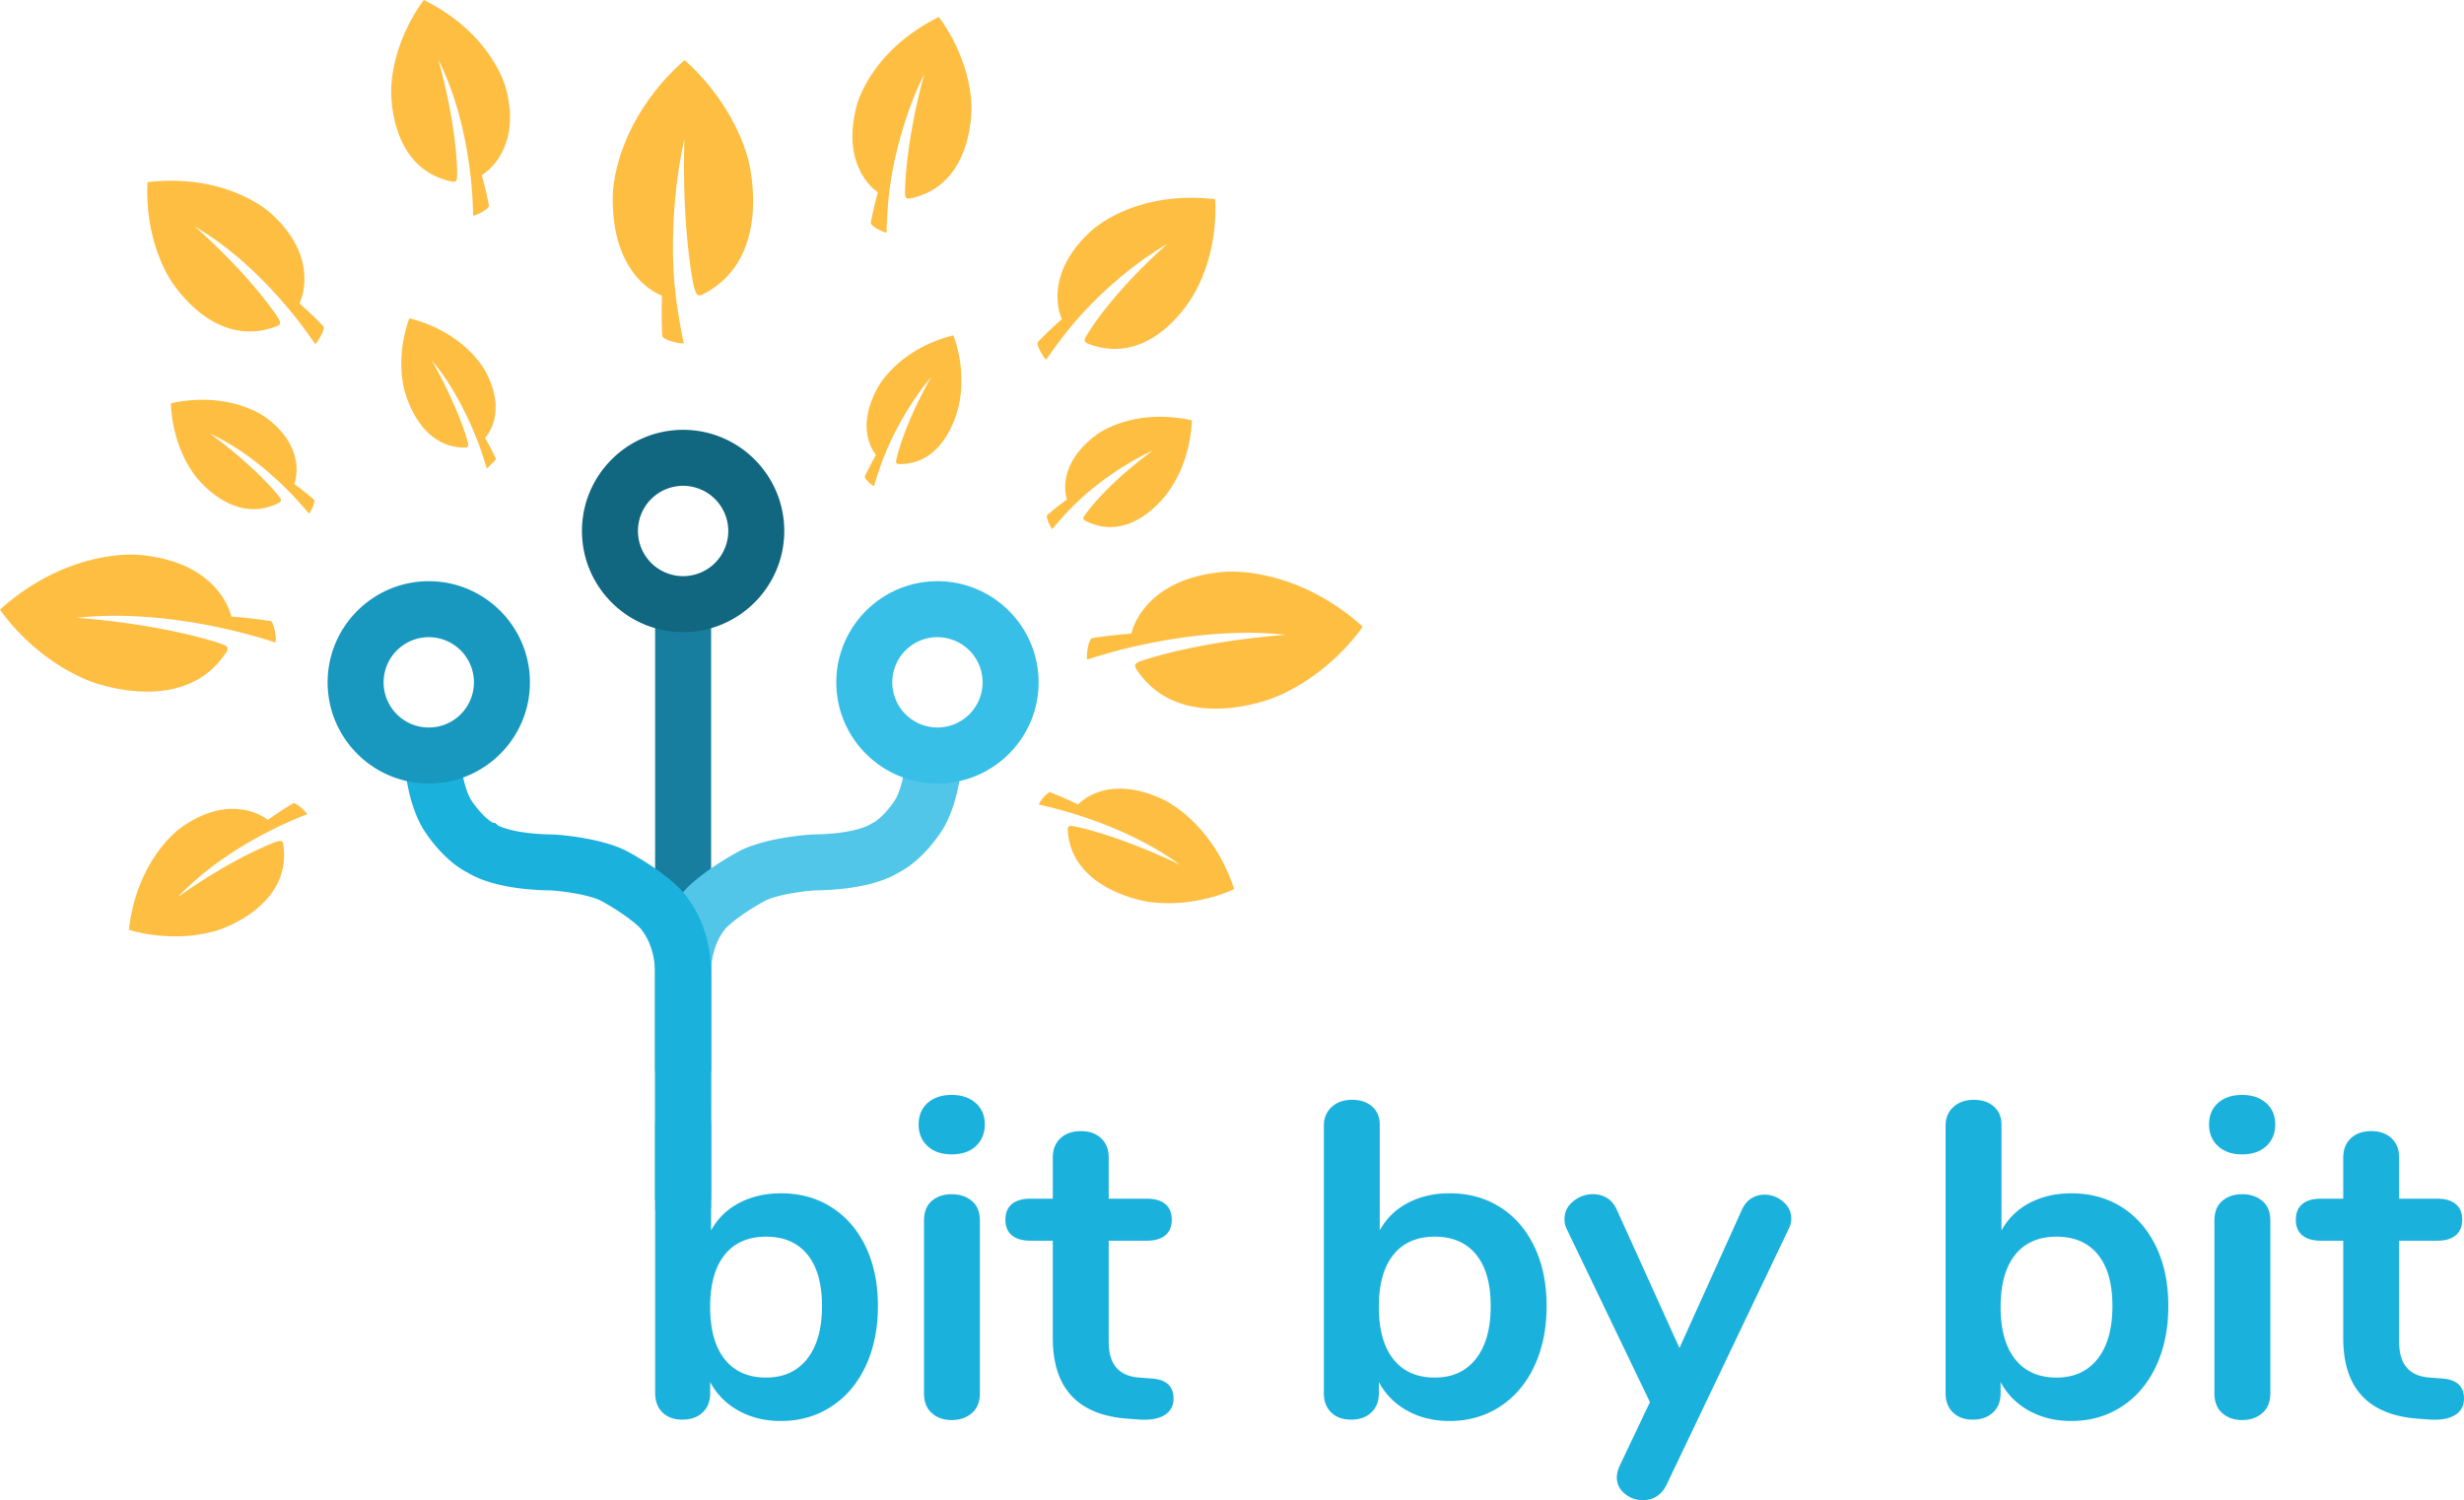 <svg xmlns="http://www.w3.org/2000/svg" viewBox="0 0 3889.14 2367.91"><defs><style>.cls-1{fill:#febe42;}.cls-2{fill:#febe41;}.cls-3{fill:#177e9f;}.cls-4{fill:#51c6e9;}.cls-5{fill:#116680;}.cls-6{fill:#1bb1dd;}.cls-7{fill:#38bfe7;}.cls-8{fill:#1898bf;}</style></defs><g id="Layer_2" data-name="Layer 2"><g id="Layer_4" data-name="Layer 4"><path class="cls-1" d="M1108.07,465.26c116.66-58,72.37-215.47,72.37-215.47C1152.94,153.53,1080.37,95,1080.37,95,967.15,195.17,967.22,307.77,967.22,307.77c-3,132.56,77.59,158.84,77.59,158.84-1.07,40.53.49,63.35.49,63.35.7,7.23,32.25,13.71,33.73,11.62a1.42,1.42,0,0,0,.08-1c-2.1-7.44-10.38-52.83-12.9-77.57-7.22-59.37-5.92-153.64,14-243.51C1076,365.21,1095,451.78,1095,451.78,1098.47,463.13,1100.54,469,1108.07,465.26Z"/><path class="cls-1" d="M1418.67,732.51c77.18,1.53,94.88-93.56,94.88-93.56,12.66-58.57-8.81-109.61-8.81-109.61C1417.52,551.1,1386,610.75,1386,610.75c-38.77,69.36-3.29,107.26-3.29,107.26-11.93,21.16-17.53,33.68-17.53,33.68-1.66,4,13,16.17,14.36,15.47a.87.87,0,0,0,.33-.52c1-4.52,9.4-30.84,15-44.64,12.89-33.43,39.25-84.7,74.87-126.79-43.11,76-54.08,126.56-54.08,126.56C1414,728,1412.74,732.31,1418.67,732.51Z"/><path class="cls-1" d="M1713.18,822.08c75.52,38.36,131.92-47.31,131.92-47.31,36.37-51.24,36-111.41,36-111.41-94.94-20.39-150.4,22.87-150.4,22.87-66.53,49.33-46.63,102.12-46.63,102.12-20.4,15-31,24.57-31,24.57-3.28,3.14,6.23,22,7.85,22a.87.87,0,0,0,.54-.34c2.82-3.95,21.86-25.68,33-36.49,26.35-26.54,72.92-62.87,125.22-87-73.52,53.74-105.12,99.07-105.12,99.07C1710.41,815.41,1707.42,819.05,1713.18,822.08Z"/><path class="cls-1" d="M1685.28,1309.58c4.81,96.31,126.41,113.72,126.41,113.72,74.34,11,136.3-19.85,136.3-19.85-34.8-107-112.14-141.46-112.14-141.46-90.11-42.7-134.18,7.91-134.18,7.91-27.51-13.16-43.64-19.12-43.64-19.12-5.18-1.74-19.09,17.5-18.1,19.14a1.07,1.07,0,0,0,.67.37c5.74.87,39.39,9.23,57.14,15.12,42.92,13.37,109.1,38.74,164.83,79.73-98.78-47.58-164.12-60.2-164.12-60.2C1690.55,1303.39,1685,1302.18,1685.28,1309.58Z"/><path class="cls-1" d="M1793.38,1055.84c68.64,106,217,45.56,217,45.56,91-36.5,140.47-112.32,140.47-112.32-109.4-98.25-219.14-86.39-219.14-86.39-129.52,11-145.94,97.39-145.94,97.39-39.6,3.22-61.69,7.11-61.69,7.11-7,1.43-10,32.4-7.82,33.61a1.44,1.44,0,0,0,1,0c7-2.79,50.42-15.5,74.27-20.52,57.12-13.15,148.31-28,238-18.29-142.48,11.2-224.34,40-224.34,40C1795.25,1045.35,1788.23,1047.64,1793.38,1055.84Z"/><path class="cls-1" d="M1716.71,542.22c103.53,40.65,167.45-77.52,167.45-77.52,41.44-71.64,33.71-150.32,33.71-150.32-126.78-14.68-194.2,48.92-194.2,48.92C1642.48,436.24,1676,503.69,1676,503.69c-24.91,22.2-37.67,36.06-37.67,36.06-3.91,4.52,10.81,28,12.94,27.78a1.15,1.15,0,0,0,.65-.53c3.23-5.52,25.54-36.35,38.87-51.9,31.31-38.06,86.81-92.36,152.4-130.56-89.8,79.6-126.11,141.87-126.11,141.87C1712.28,533.84,1708.8,539,1716.71,542.22Z"/><path class="cls-1" d="M1436.42,313.26C1540.25,292,1533.29,164,1533.29,164c-4.31-78.49-51.54-137.11-51.54-137.11-108.82,54-129.42,139.52-129.42,139.52-26.73,100.11,33.32,137,33.32,137-8.29,30.57-11.23,48.21-11.23,48.21-.77,5.63,23.24,16.71,24.81,15.41a1.08,1.08,0,0,0,.25-.75c-.31-6.07,1.41-42.17,3.93-61.45,5.13-46.51,23.09-123.66,55.49-188-30.12,109.87-30.42,183.74-30.42,183.74C1428.17,309,1428.43,314.78,1436.42,313.26Z"/><path class="cls-2" d="M768.37,739.79c-1-4.53-9.41-30.85-15-44.65-12.9-33.43-36.59-84.7-72.21-126.79,43.11,76,56.57,127.31,56.57,127.31,1.65,6.2,2.9,10.54-3,10.74-77.19,1.53-97.38-94.31-97.38-94.31-12.65-58.57,8.81-109.61,8.81-109.61,87.23,21.76,118.8,81.41,118.8,81.41,38.77,69.36.62,107.26.62,107.26,11.93,21.16,17.52,33.68,17.52,33.68"/><path class="cls-1" d="M440.28,793.64C364.75,832,305.75,747.91,305.75,747.91c-36.36-51.24-36-111.41-36-111.41,94.93-20.39,150.39,22.87,150.39,22.87C486.69,708.7,464.5,764,464.5,764c20.4,15,31,24.57,31,24.57,3.28,3.14-6.23,22-7.85,22a.85.85,0,0,1-.54-.35c-2.82-4-21.86-25.68-33-36.48-26.35-26.54-70.63-65.37-122.93-89.52,73.51,53.74,107.71,97.49,107.71,97.49C443,787,446,790.62,440.28,793.64Z"/><path class="cls-1" d="M357.47,1029c-68.63,106-217,45.55-217,45.55C49.5,1038,0,962.22,0,962.22,109.39,864,219.14,875.83,219.14,875.83c129.52,11,145.93,97.39,145.93,97.39,39.61,3.22,61.7,7.11,61.7,7.11,7,1.43,10,32.4,7.82,33.61a1.47,1.47,0,0,1-1,0c-7-2.79-50.42-15.5-74.27-20.52-57.11-13.15-148.3-28-238-18.29,142.49,11.2,224.35,39.95,224.35,39.95C355.61,1018.5,362.62,1020.78,357.47,1029Z"/><path class="cls-1" d="M437.36,514.66C333.83,555.31,266.7,437.84,266.7,437.84,225.25,366.2,233,287.52,233,287.52c126.78-14.68,194.2,48.92,194.2,48.92,81.19,72.95,45.46,142.49,45.46,142.49,24.91,22.2,37.67,36.06,37.67,36.06,3.91,4.53-10.81,28-12.94,27.78a1.13,1.13,0,0,1-.65-.52c-3.23-5.52-25.53-36.36-38.87-51.91-31.31-38-84.62-94.45-150.2-132.66C397.46,437.28,437,498.85,437,498.85,441.78,506.28,445.27,511.43,437.36,514.66Z"/><path class="cls-1" d="M798.53,139.52c26.72,100.11-38.06,137-38.06,137,8.29,30.57,11.23,48.21,11.23,48.21.76,5.63-23.24,16.71-24.81,15.41a1.08,1.08,0,0,1-.25-.75c.31-6.07-1.41-42.17-3.93-61.45-5.13-46.51-18.24-119-50.63-183.39C722.2,204.39,721.6,273.87,721.6,273.87c0,8.4,0,14.31-7.94,12.78-103.82-21.26-96.09-149.54-96.09-149.54C621.87,58.62,669.1,0,669.1,0,777.92,54,798.53,139.52,798.53,139.52"/><rect class="cls-3" x="1034.03" y="936.64" width="88.37" height="754.43"/><path class="cls-4" d="M1122.4,1907l-88.37,3.27V1537.14c0-90.07,49.12-135.5,59.34-144,34.12-29.67,75.9-50.88,77.67-51.78l1.86-.88c42.27-18.91,102.36-22.87,109.07-23.25l2-.08c56.26-.64,81.28-11.61,86.42-14.21l7.25-4.07c12.61-5.8,29.37-26.84,35.55-36.81,7.93-13.3,12.64-36.42,13.44-41.84l1-4.81c2.76-10.44,1.47-22.38.74-26.11l86.41-18.48a153.26,153.26,0,0,1-1.13,64.85c-1.69,10.07-8.44,44.63-24.94,72.29-5.51,8.91-32.49,50.27-70.65,69.51-14.45,9.06-52.9,27-131.93,28-14.38,1-53.21,5.29-76.2,15.21-5.44,2.84-35.65,19-59,39.44l-1.86,1.54c-.37.35-26.73,23.66-26.73,75.43Z"/><path class="cls-5" d="M1078.22,997.78c-88,0-159.67-71.62-159.67-159.65s71.63-159.66,159.67-159.66,159.65,71.63,159.65,159.66S1166.24,997.78,1078.22,997.78Zm0-230.94a71.29,71.29,0,1,0,71.28,71.29A71.37,71.37,0,0,0,1078.22,766.84Z"/><path class="cls-6" d="M1034,1537.14c0-51.77-26.36-75.08-26.73-75.43l-1.86-1.54c-23.33-20.42-53.54-36.6-59-39.44-23-9.92-61.82-14.26-76.2-15.21-79-1.06-117.48-19-131.93-28-38.16-19.24-65.14-60.6-70.65-69.51-16.5-27.66-23.25-62.22-24.94-72.29a153.26,153.26,0,0,1-1.13-64.85L728,1189.32c-.72,3.73-2,15.67.74,26.11l1,4.81c.81,5.42,5.51,28.54,13.44,41.84,6.18,10,22.94,31,35.55,36.81l2.94.12,4.31,4c5.14,2.6,30.16,13.57,86.42,14.21l2.05.08c6.71.38,66.8,4.34,109.07,23.25l1.86.88c1.77.9,43.55,22.11,77.67,51.78,10.22,8.48,59.34,53.91,59.34,144V1893.4H1034Z"/><path class="cls-7" d="M1479.67,1236.72c-88,0-159.67-71.62-159.67-159.65s71.63-159.67,159.67-159.67,159.65,71.63,159.65,159.67S1567.7,1236.72,1479.67,1236.72Zm0-231a71.29,71.29,0,1,0,71.28,71.3A71.37,71.37,0,0,0,1479.67,1005.77Z"/><path class="cls-8" d="M517.11,1077.07c0-88,71.63-159.67,159.65-159.67S836.43,989,836.43,1077.07s-71.63,159.65-159.67,159.65S517.11,1165.1,517.11,1077.07Zm88.37,0a71.29,71.29,0,1,0,71.28-71.3A71.35,71.35,0,0,0,605.48,1077.07Z"/><path class="cls-1" d="M447.17,1332.71c14.59,100-103.49,135.63-103.49,135.63-72.12,22.15-140.29-.72-140.29-.72C216.65,1352.26,287,1305.45,287,1305.45c81.51-57.11,135.78-11.29,135.78-11.29,24.84-17.56,39.78-26.05,39.78-26.05,4.82-2.54,22.61,15.29,21.95,17.12a1,1,0,0,1-.6.48c-5.56,1.73-37.53,15.23-54.08,23.88-40.23,20-101.3,55.77-148.77,106.13,89.2-63.39,152-85.88,152-85.88C440.65,1327.09,445.94,1325.05,447.17,1332.71Z"/><path class="cls-6" d="M1312.27,1905.48q34.57,21.88,54,62.13t19.42,93.89q0,53.67-19.42,95t-54.36,63.89q-35,22.61-79.42,22.6-37.44,0-66.72-16.24a110.36,110.36,0,0,1-44.83-45.19v17.65q0,19.07-12,30.36t-31.77,11.3q-19.79,0-31.42-11.3t-11.65-30.36V1777q0-18.36,12.36-29.66t32.12-11.29q19.76,0,31.77,10.59t12,28.94v166.62a105.56,105.56,0,0,1,44.48-43.42q28.93-15.18,65.66-15.18Q1277.65,1883.59,1312.27,1905.48Zm-38.13,239.33q23.29-29.66,23.3-83.31,0-52.95-23-81.19t-65.3-28.24q-42.36,0-65.31,28.6t-22.94,82.25q0,53.65,22.94,82.6t65.31,28.94Q1250.83,2174.46,1274.14,2144.81Z"/><path class="cls-6" d="M1464.05,1809.11q-14.13-13.06-14.12-34.24t14.12-33.89q14.12-12.7,38.13-12.71,23.29,0,37.77,12.71t14.47,33.89q0,21.18-14.12,34.24t-38.12,13.06Q1478.17,1822.17,1464.05,1809.11Zm6.71,421.48q-12.36-10.93-12.35-31.42V1926.66q0-20.48,12.35-31.07t31.42-10.59q19.07,0,31.77,10.59t12.71,31.07v272.51q0,20.49-12.71,31.42t-31.77,10.94Q1483.12,2241.53,1470.76,2230.59Z"/><path class="cls-6" d="M1852.35,2207.65q0,16.93-13.76,25.76t-39.19,7.42l-19.06-1.41q-118.6-8.48-118.61-127.08V1958.43h-35.3q-19.07,0-29.3-8.47t-10.23-24.71q0-16.24,10.23-24.71t29.3-8.48h35.3v-65q0-19.06,12-30.36t32.48-11.29q19.76,0,31.77,11.29t12,30.36v65h60q19.07,0,29.3,8.48t10.24,24.71q0,16.24-10.24,24.71t-29.3,8.47h-60v160.26q0,52.26,48,55.77l19.06,1.42Q1852.34,2178,1852.35,2207.65Z"/><path class="cls-6" d="M2367.72,1905.48q34.59,21.88,54,62.13t19.42,93.89q0,53.67-19.42,95t-54.36,63.89q-34.95,22.61-79.43,22.6-37.43,0-66.71-16.24a110.3,110.3,0,0,1-44.83-45.19v17.65q0,19.07-12,30.36t-31.77,11.3q-19.77,0-31.41-11.3t-11.65-30.36V1777q0-18.36,12.35-29.66T2134,1736q19.76,0,31.77,10.59t12,28.94v166.62a105.5,105.5,0,0,1,44.48-43.42q28.93-15.18,65.65-15.18Q2333.12,1883.59,2367.72,1905.48Zm-38.12,239.33q23.3-29.66,23.3-83.31,0-52.95-23-81.19t-65.3-28.24q-42.36,0-65.31,28.6t-22.94,82.25q0,53.65,22.94,82.6t65.31,28.94Q2306.29,2174.46,2329.6,2144.81Z"/><path class="cls-6" d="M2764.14,1891.71a38.42,38.42,0,0,1,20.83-6q16.23,0,29.3,10.94t13.06,27.18a36.21,36.21,0,0,1-4.24,16.24L2630.35,2343.9q-12,24-37.41,24a43.5,43.5,0,0,1-28.6-10.24Q2552,2347.43,2552,2331.9q0-7.77,4.23-17.65l48-101-131.31-273.22a35.71,35.71,0,0,1-3.53-16.24q0-16.23,13.76-27.53a48.22,48.22,0,0,1,31.42-11.3,41.5,41.5,0,0,1,21.89,6q9.87,6,15.53,18.71l98.84,218.16L2749,1910.42Q2754.6,1897.72,2764.14,1891.71Z"/><path class="cls-6" d="M3349.05,1905.48q34.59,21.88,54,62.13t19.41,93.89q0,53.67-19.41,95t-54.36,63.89q-34.95,22.61-79.43,22.6-37.42,0-66.71-16.24a110.39,110.39,0,0,1-44.84-45.19v17.65q0,19.07-12,30.36t-31.77,11.3q-19.77,0-31.41-11.3t-11.65-30.36V1777q0-18.36,12.35-29.66t32.12-11.29q19.77,0,31.77,10.59t12,28.94v166.62a105.54,105.54,0,0,1,44.47-43.42q28.95-15.18,65.66-15.18Q3314.45,1883.59,3349.05,1905.48Zm-38.12,239.33q23.3-29.66,23.29-83.31,0-52.95-22.94-81.19T3246,1952.07q-42.36,0-65.3,28.6t-23,82.25q0,53.65,23,82.6t65.3,28.94Q3287.63,2174.46,3310.93,2144.81Z"/><path class="cls-6" d="M3500.84,1809.11q-14.13-13.06-14.12-34.24t14.12-33.89q14.11-12.7,38.12-12.71,23.29,0,37.77,12.71t14.48,33.89q0,21.18-14.12,34.24T3539,1822.17Q3515,1822.17,3500.84,1809.11Zm6.71,421.48q-12.36-10.93-12.36-31.42V1926.66q0-20.48,12.36-31.07T3539,1885q19.07,0,31.77,10.59t12.71,31.07v272.51q0,20.49-12.71,31.42T3539,2241.53Q3519.9,2241.53,3507.55,2230.59Z"/><path class="cls-6" d="M3889.14,2207.65q0,16.93-13.77,25.76t-39.18,7.42l-19.07-1.41q-118.6-8.48-118.6-127.08V1958.43h-35.3q-19.06,0-29.3-8.47t-10.24-24.71q0-16.24,10.24-24.71t29.3-8.48h35.3v-65q0-19.06,12-30.36t32.48-11.29q19.76,0,31.77,11.29t12,30.36v65h60q19,0,29.3,8.48t10.23,24.71q0,16.24-10.23,24.71t-29.3,8.47h-60v160.26q0,52.26,48,55.77l19.07,1.42Q3889.14,2178,3889.14,2207.65Z"/></g></g></svg>